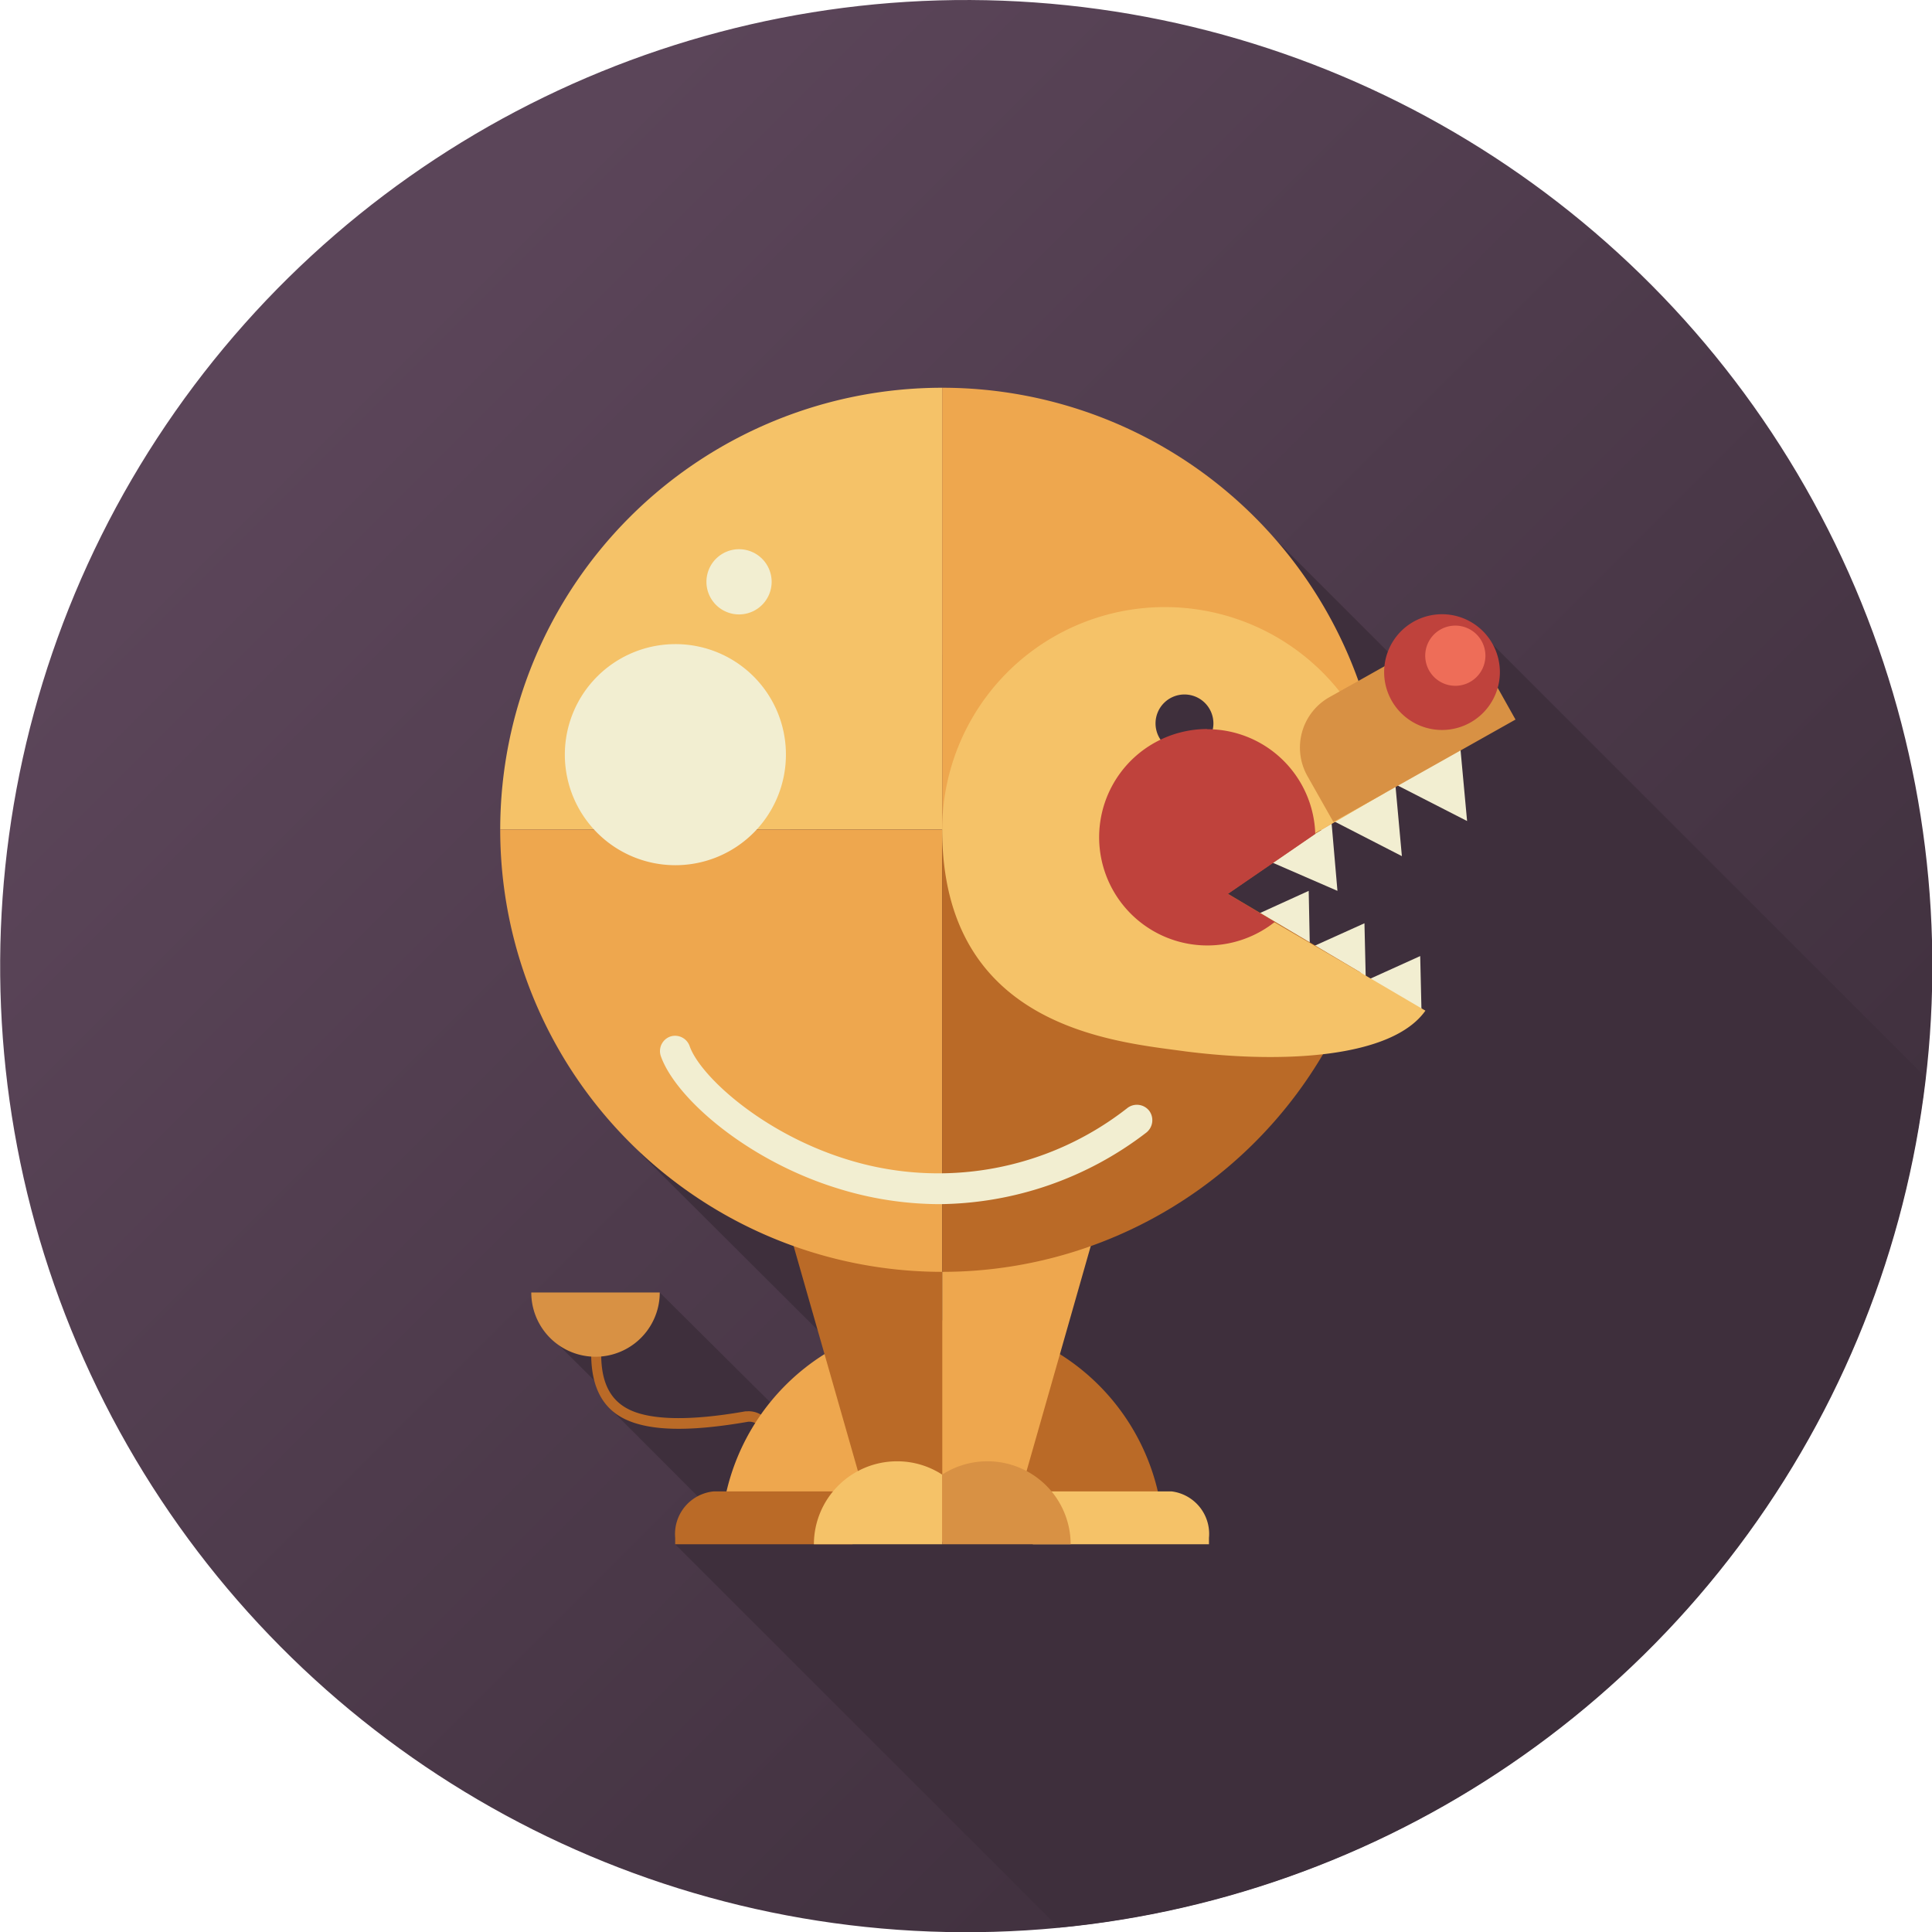 <svg xmlns="http://www.w3.org/2000/svg" xmlns:xlink="http://www.w3.org/1999/xlink" viewBox="0 0 100.15 100.15"><defs><style>.cls-1{fill:url(#New_Gradient_Swatch_3);}.cls-11,.cls-2{fill:#3e2f3c;}.cls-14,.cls-3{fill:#f2eed1;}.cls-4,.cls-7{fill:#ba6a27;}.cls-5,.cls-6{fill:#eea74e;}.cls-11,.cls-12,.cls-13,.cls-14,.cls-15,.cls-5,.cls-7,.cls-9{fill-rule:evenodd;}.cls-8,.cls-9{fill:#f5c268;}.cls-10,.cls-13{fill:#d89144;}.cls-12{fill:#bf423c;}.cls-15{fill:#ee6d58;}</style><linearGradient id="New_Gradient_Swatch_3" x1="18.72" y1="18.72" x2="85.04" y2="85.04" gradientTransform="translate(96.48 -3.42) rotate(85.93)" gradientUnits="userSpaceOnUse"><stop offset="0" stop-color="#5b4559"/><stop offset="1" stop-color="#3e2f3c"/></linearGradient></defs><title>lion</title><g id="レイヤー_2" data-name="レイヤー 2"><g id="Animals"><circle class="cls-1" cx="50.08" cy="50.08" r="50.08" transform="translate(-3.42 96.48) rotate(-85.93)"/><path class="cls-2" d="M54.88,99.92A50.08,50.08,0,0,0,99.81,55.84L77.36,33.39,73.16,35l-7.42-7.42-11.33,0-14.83,17L44.1,51l-10.89,8.8L45.56,72.11,44.8,73l-2.65,1.9L34.2,67l-3,1.86.2.21-2.53.56,2.32,2.31L31.61,73l5.5,5.51L35,80.05Z"/><polygon class="cls-3" points="76.05 42.56 72.26 40.62 75.7 38.76 76.05 42.56 76.05 42.56"/><polygon class="cls-3" points="72.67 44.38 69.01 42.5 72.33 40.65 72.67 44.38 72.67 44.38"/><polygon class="cls-3" points="69.33 46.18 65.74 44.62 69.01 42.48 69.33 46.18 69.33 46.18"/><polygon class="cls-3" points="73.69 52.56 70.77 50.85 73.62 49.56 73.69 52.56 73.69 52.56"/><polygon class="cls-3" points="70.8 50.86 67.87 49.15 70.73 47.86 70.8 50.86 70.8 50.86"/><polygon class="cls-3" points="67.9 49.18 65.05 47.45 67.84 46.18 67.9 49.18 67.9 49.18"/><path class="cls-4" d="M48.84,79.92H60.32A11.48,11.48,0,0,0,48.84,68.44V79.92Z"/><polygon class="cls-5" points="48.84 65.92 56.93 63.23 52.17 79.92 48.84 79.92 48.84 65.92 48.84 65.92"/><path class="cls-4" d="M40,74.15a.25.25,0,0,1-.23.29.27.27,0,0,1-.29-.23.06.06,0,0,0,0,0h0a.6.6,0,0,0-.26-.4.69.69,0,0,0-.44-.11h0c-3.05.53-5.09.48-6.37-.13s-1.82-1.86-1.76-3.66a.26.26,0,0,1,.52,0c-.06,1.57.36,2.64,1.47,3.17s3.11.59,6,.08h.07a1.24,1.24,0,0,1,.78.2,1.11,1.11,0,0,1,.49.74h0s0,0,0,.07Z"/><path class="cls-6" d="M48.84,79.92H37.36A11.48,11.48,0,0,1,48.84,68.44V79.92Z"/><polygon class="cls-7" points="48.84 65.92 40.75 63.23 45.52 79.92 48.84 79.92 48.84 65.92 48.84 65.92"/><path class="cls-7" d="M37,77.31h7.19v2.74H35v-.33a2.22,2.22,0,0,1,2-2.41Z"/><path class="cls-8" d="M46.49,75.75a4.31,4.31,0,0,0-4.3,4.3h6.65V76.44a4.27,4.27,0,0,0-2.35-.69Z"/><path class="cls-9" d="M60.73,77.31H53.54v2.74h9.13v-.33a2.22,2.22,0,0,0-1.94-2.41Z"/><path class="cls-10" d="M51.19,75.75a4.31,4.31,0,0,1,4.31,4.3H48.84V76.44a4.32,4.32,0,0,1,2.35-.69Z"/><path class="cls-10" d="M30.87,67H27.54a3.33,3.33,0,0,0,6.66,0Z"/><path class="cls-8" d="M48.84,43H25.93A22.91,22.91,0,0,1,48.84,20.1V43Z"/><path class="cls-6" d="M48.84,43H25.93A22.92,22.92,0,0,0,48.84,65.93V43Z"/><path class="cls-4" d="M48.84,43V65.93A22.92,22.92,0,0,0,70.53,50.41l-6.88-4.08,4.53-3.11.35-.21Z"/><path class="cls-6" d="M48.84,43H68.53l3.15-1.85A22.91,22.91,0,0,0,48.84,20.1V43Z"/><path class="cls-9" d="M60.39,31.47A11.54,11.54,0,0,0,48.84,43c0,10.32,9,11,12.6,11.5,5,.64,10.71.36,12.45-2.11l-4.24-2.49v0L66.05,47.8a5.41,5.41,0,0,1-3.31,1.14h-.19a5.43,5.43,0,0,1-5.41-5.41h0a5.43,5.43,0,0,1,5.41-5.42h.19a5.44,5.44,0,0,1,5.4,5.1l3.64-2.1a11.55,11.55,0,0,0-11.39-9.64Z"/><path class="cls-11" d="M61.4,36a1.5,1.5,0,1,0,1.5,1.5A1.5,1.5,0,0,0,61.4,36Z"/><path class="cls-12" d="M62.58,37.79a5.61,5.61,0,1,0,3.5,10l-2.43-1.45,4.53-3.11a5.6,5.6,0,0,0-5.6-5.43Z"/><path class="cls-13" d="M73.12,33.78l-4.19,2.35a3,3,0,0,0-1.15,4.11l1.34,2.37,9.44-5.31-1.33-2.37a3,3,0,0,0-4.11-1.15Z"/><path class="cls-12" d="M74.75,31.84a3,3,0,1,0,3,3,3,3,0,0,0-3-3Z"/><path class="cls-14" d="M40,30.15a1.69,1.69,0,1,1-1.69-1.68A1.69,1.69,0,0,1,40,30.15Z"/><path class="cls-14" d="M40.74,39.12A5.73,5.73,0,1,1,35,33.39,5.72,5.72,0,0,1,40.74,39.12Z"/><path class="cls-3" d="M48.7,62.42a17.84,17.84,0,0,1-5.32-.83c-4.67-1.45-8.38-4.69-9.13-6.86a.8.8,0,0,1,.5-1,.8.8,0,0,1,1,.5c.53,1.52,3.72,4.48,8.09,5.85a15.88,15.88,0,0,0,14.61-2.65.81.81,0,0,1,1.13.16.82.82,0,0,1-.17,1.13A17.85,17.85,0,0,1,48.7,62.42Z"/><path class="cls-15" d="M77,34a1.56,1.56,0,1,1-1.56-1.57A1.56,1.56,0,0,1,77,34Z"/></g></g></svg>